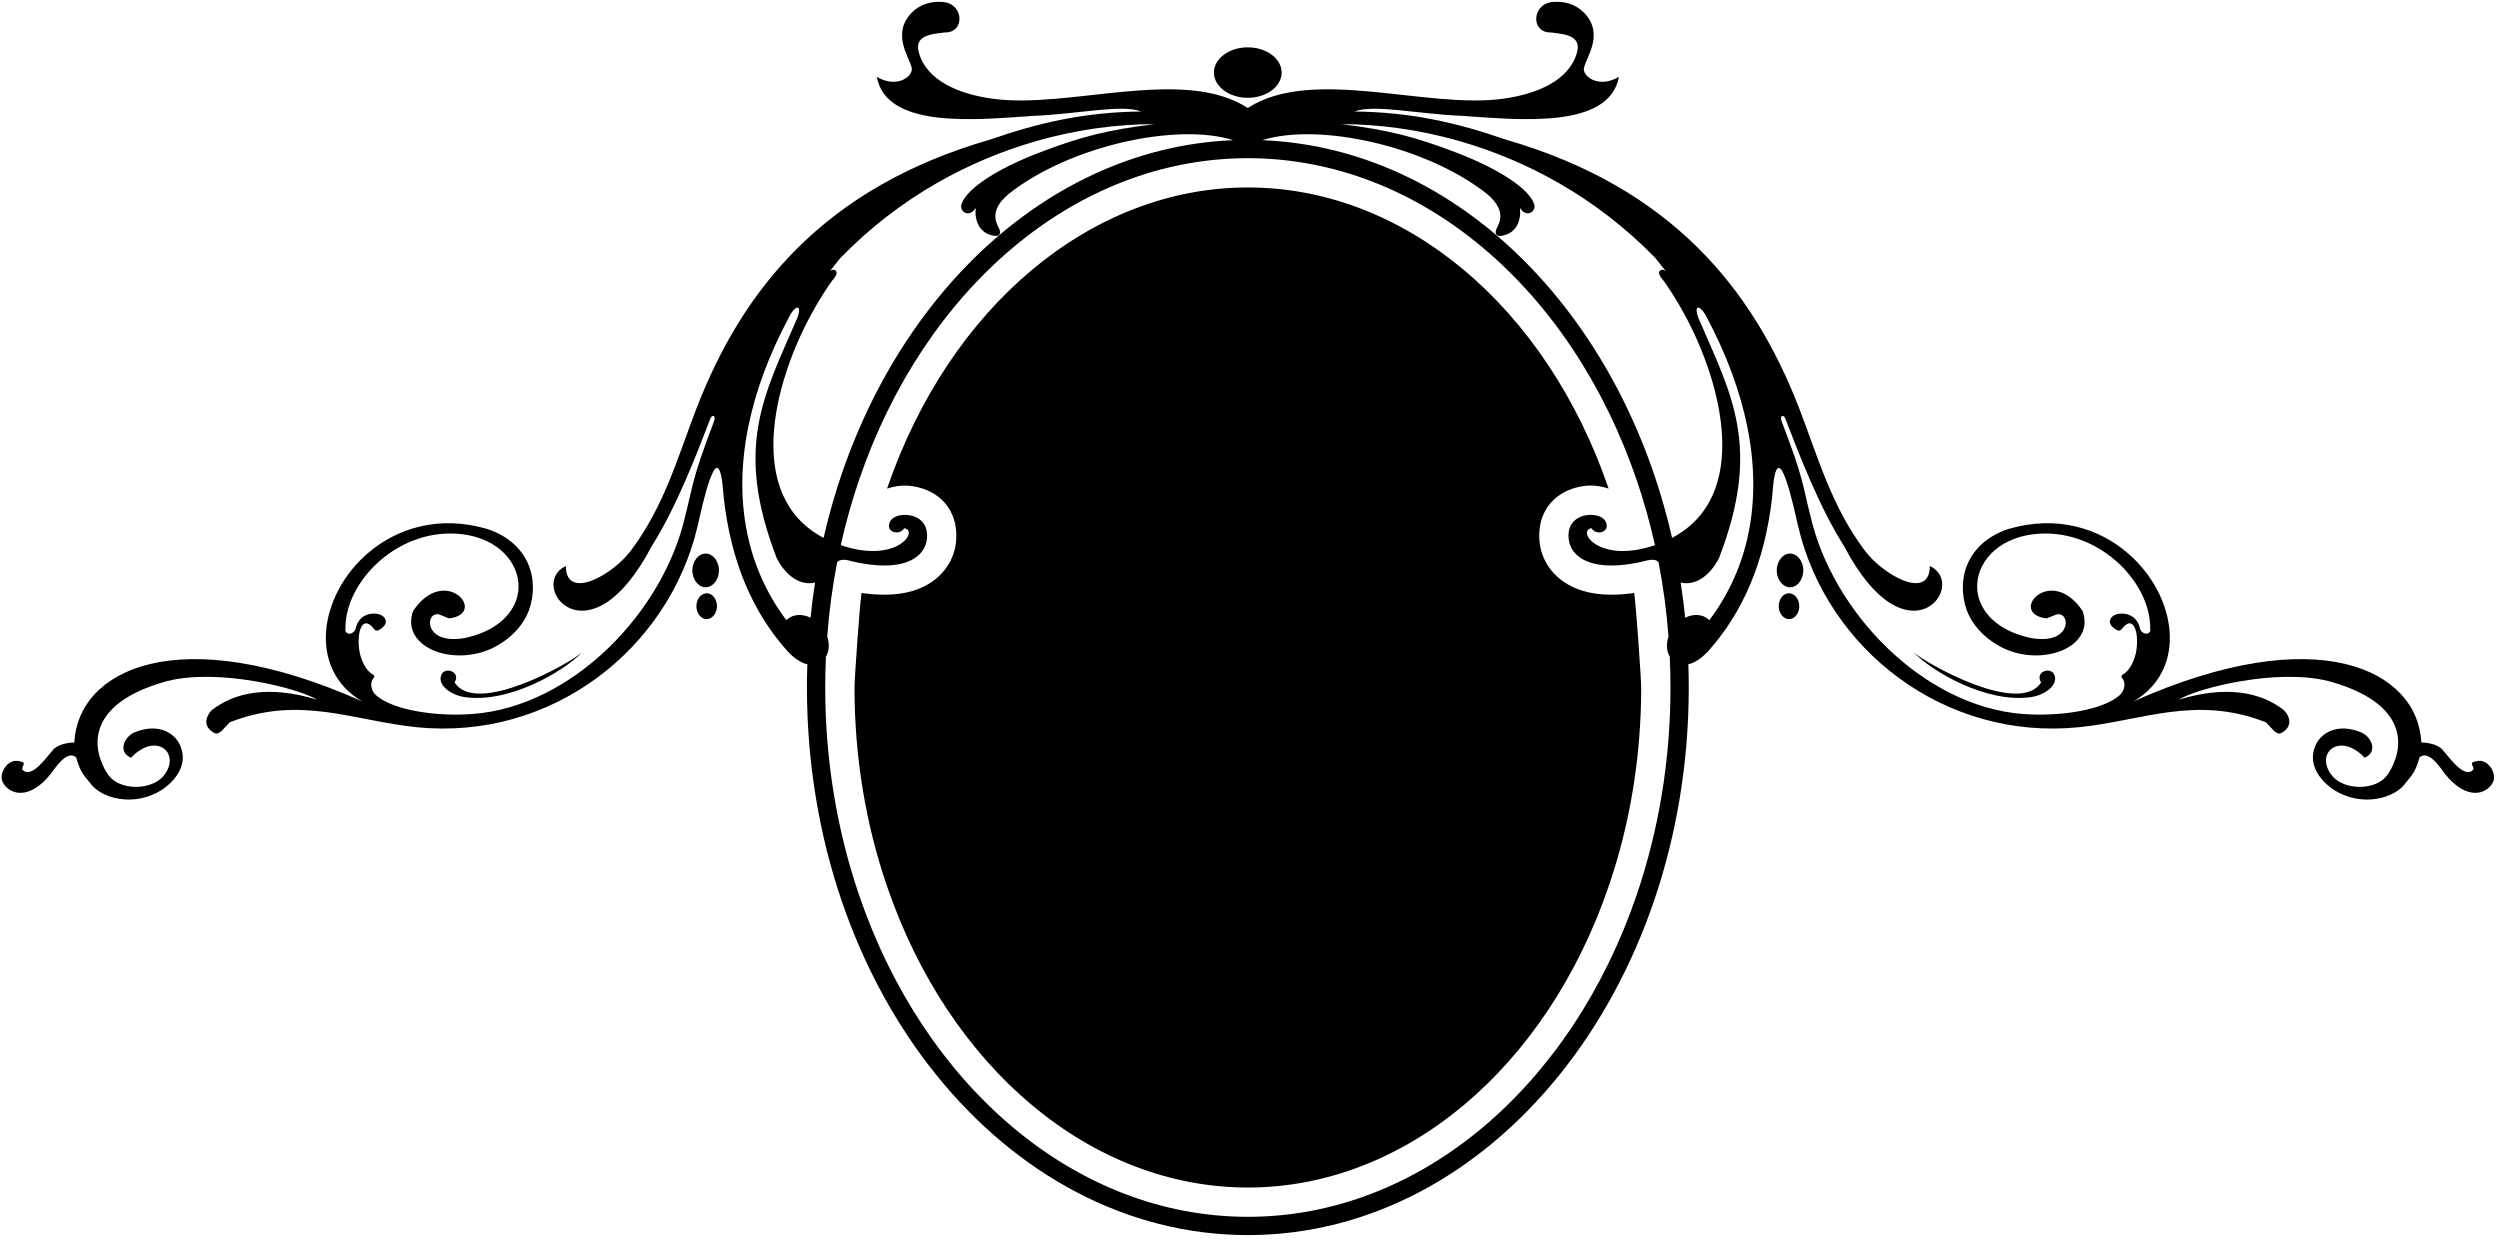 <?xml version="1.0" encoding="UTF-8"?>
<svg xmlns="http://www.w3.org/2000/svg" xmlns:xlink="http://www.w3.org/1999/xlink" width="492pt" height="244pt" viewBox="0 0 492 244" version="1.1">
<g id="surface1">
<path style=" stroke:none;fill-rule:nonzero;fill:rgb(0%,0%,0%);fill-opacity:1;" d="M 488.277 149.742 C 487.641 149.699 487.277 149.785 486.75 149.973 C 485.973 150.219 487.086 151.082 486.695 151.512 C 484.918 153.344 481.891 148.848 480.863 147.77 C 479.848 146.285 477.098 146.102 476.523 146.137 C 475.836 131.898 456.199 121.836 419.898 138.016 C 430.676 131.707 428.324 117.195 418.883 108.977 C 413.16 103.98 404.828 101.285 395.188 104.121 C 387.047 106.887 384.938 114.004 387.047 120.078 C 388.074 122.828 390.215 125.219 392.965 126.859 C 400.91 131.727 412.523 127.711 409.855 120.238 C 403.551 110.879 394.992 120.77 402.77 121.703 L 404.355 121.07 C 407.465 119.59 408.301 127.164 399.547 125.535 C 392.465 123.98 389.215 119.746 389.102 115.602 C 388.992 110.836 392.965 106.039 400.105 105.145 C 412.523 103.59 423.219 114.262 423.16 123.621 C 423.438 124.973 421.688 125.117 421.16 123.75 C 420.66 121.129 418.273 120.367 416.41 120.93 C 415.273 121.316 414.355 122.785 416.605 123.996 C 417.328 124.34 417.551 123.766 417.883 123.418 C 418.605 122.586 419.246 122.496 419.688 122.914 C 420.551 123.68 420.828 126.227 420.328 128.602 C 419.883 130.375 419.051 132.074 417.633 132.836 C 417.438 132.965 417.469 133.227 417.633 133.426 C 418.469 134.422 418.078 135.945 417.188 136.781 C 413.801 139.836 405.133 141.047 398.133 140.512 C 378.438 139.027 360.602 120.383 356.293 101.531 C 354.766 95.641 355.102 94.562 350.711 83.129 C 350.129 81.66 350.961 81.602 351.293 82.234 C 354.016 89.277 357.961 99.688 362.934 107.508 C 375.379 131.238 387.547 115.082 379.797 111.383 C 379.77 118.352 370.574 113.137 367.02 108.387 C 360.352 99.547 357.711 89.723 354.016 80.191 C 344.961 56.891 328.93 36.863 296.234 27.445 C 286.676 24.117 277.566 22.059 266.562 21.945 C 270.426 20.461 278.953 22.449 287.871 22.809 C 298.289 23.484 316.707 25.602 318.598 15.133 C 314.457 17.523 311.457 14.902 311.707 13.449 C 312.066 11.375 315.875 6.711 311.707 2.477 C 310.066 0.789 307.707 0.145 305.402 0.414 C 301.43 0.863 301.234 6.492 305.234 6.391 C 308.262 6.723 311.234 7.113 310.348 10.352 C 308.816 15.883 302.398 18.531 295.816 19.426 C 280.785 21.527 258.258 13.004 245.562 21.254 C 232.867 13.004 210.363 21.527 195.336 19.426 C 188.75 18.531 182.359 15.883 180.836 10.352 C 179.914 7.113 182.891 6.723 185.918 6.391 C 189.918 6.492 189.723 0.863 185.75 0.414 C 183.445 0.145 181.086 0.789 179.445 2.477 C 175.305 6.711 179.082 11.375 179.445 13.449 C 179.695 14.902 176.695 17.523 172.555 15.133 C 174.445 25.602 192.863 23.484 203.281 22.809 C 212.227 22.449 220.727 20.461 224.59 21.945 C 213.586 22.059 204.473 24.117 194.945 27.445 C 162.219 36.863 146.191 56.891 137.137 80.191 C 133.441 89.723 130.801 99.547 124.133 108.387 C 120.578 113.137 111.383 118.352 111.355 111.383 C 103.605 115.082 115.77 131.238 128.246 107.508 C 133.191 99.688 137.137 89.277 139.855 82.234 C 140.191 81.602 141.023 81.66 140.441 83.129 C 136.078 94.562 136.383 95.641 134.855 101.531 C 130.578 120.383 112.715 139.027 93.02 140.512 C 86.02 141.047 77.352 139.836 73.961 136.781 C 73.074 135.945 72.684 134.422 73.52 133.426 C 73.684 133.227 73.711 132.965 73.52 132.836 C 72.102 132.074 71.266 130.375 70.824 128.602 C 70.324 126.227 70.602 123.68 71.461 122.914 C 71.906 122.496 72.543 122.586 73.297 123.418 C 73.602 123.766 73.824 124.34 74.547 123.996 C 76.797 122.785 75.879 121.316 74.738 120.93 C 72.879 120.367 70.488 121.129 69.988 123.75 C 69.461 125.117 67.738 124.973 67.988 123.621 C 67.934 114.262 78.629 103.59 91.047 105.145 C 98.188 106.039 102.16 110.836 102.047 115.602 C 101.938 119.746 98.688 123.98 91.602 125.535 C 82.852 127.164 83.684 119.59 86.797 121.07 L 88.379 121.703 C 96.16 120.77 87.602 110.879 81.297 120.238 C 78.629 127.711 90.242 131.727 98.188 126.859 C 100.938 125.219 103.105 122.828 104.105 120.078 C 106.242 114.004 104.105 106.887 95.965 104.121 C 86.324 101.285 78.02 103.98 72.266 108.977 C 62.824 117.195 60.473 131.707 71.254 138.016 C 34.953 121.836 15.316 131.898 14.625 146.137 C 14.055 146.102 11.305 146.285 10.289 147.77 C 9.262 148.848 6.234 153.344 4.457 151.512 C 4.066 151.082 5.176 150.219 4.398 149.973 C 3.871 149.785 3.512 149.699 2.871 149.742 C 0.871 150.102 -0.184 152.68 0.566 153.977 C 1.762 156.336 5.762 157.676 10.039 152.234 C 11.93 149.512 13.621 147.883 14.984 149.051 C 15.816 152.074 16.621 152.695 17.652 153.988 C 19.93 157.301 26.539 158.844 31.848 155.445 C 34.625 153.586 37.32 150.172 35.234 146.242 C 34.207 144.355 31.234 142.152 26.375 144.168 C 24.207 145.25 23.262 148.113 25.82 149.121 C 25.902 149.137 25.984 148.648 27.539 147.652 C 31.516 145.02 35.234 148.418 32.43 152.391 C 30.375 155.258 25.152 155.559 22.457 153.629 C 21.152 152.738 20.316 150.953 19.762 149.41 C 18.207 144.945 19.012 137.82 32.93 134.031 C 43.18 131.469 58.711 135.43 62.406 137.703 C 52.988 134.824 46.152 136.207 41.598 139.82 C 39.043 142.828 42.18 144.371 42.543 144.371 C 43.125 144.344 43.652 143.852 43.902 143.535 L 45.211 142.152 C 59.043 136.711 69.656 141.895 82.047 143.117 C 108.465 145.781 131.551 127.855 137.273 103.605 C 137.801 101.301 138.746 96.938 139.719 94.305 C 140.828 91.266 141.914 90.5 142.387 97.527 C 143.801 110.805 148.301 120.555 154.691 127.824 C 155.773 129.078 157.305 130.391 158.887 130.734 C 158.832 132.246 158.805 133.773 158.805 135.301 C 158.805 194.812 197.668 243.066 245.59 243.066 C 293.484 243.066 332.348 194.812 332.348 135.301 C 332.348 133.773 332.32 132.246 332.266 130.734 C 333.848 130.391 335.375 129.078 336.461 127.824 C 342.848 120.555 347.348 110.805 348.793 97.527 C 349.238 90.5 350.348 91.266 351.434 94.305 C 352.406 96.938 353.352 101.301 353.879 103.605 C 359.602 127.855 382.688 145.781 409.105 143.117 C 421.496 141.895 432.105 136.711 445.941 142.152 L 447.246 143.535 C 447.496 143.852 448.023 144.344 448.609 144.371 C 448.969 144.371 452.109 142.828 449.555 139.82 C 444.996 136.207 438.164 134.824 428.746 137.703 C 432.441 135.43 447.969 131.469 458.219 134.031 C 472.141 137.82 472.945 144.945 471.391 149.41 C 470.832 150.953 470 152.738 468.695 153.629 C 466 155.559 460.777 155.258 458.746 152.391 C 455.914 148.418 459.637 145.02 463.609 147.652 C 465.164 148.648 465.25 149.137 465.332 149.121 C 467.887 148.113 466.945 145.25 464.777 144.168 C 459.914 142.152 456.941 144.355 455.914 146.242 C 453.832 150.172 456.527 153.586 459.305 155.445 C 464.609 158.844 471.25 157.301 473.5 153.988 C 474.527 152.695 475.332 152.074 476.168 149.051 C 477.555 147.883 479.223 149.512 481.113 152.234 C 485.418 157.676 489.391 156.336 490.586 153.977 C 491.336 152.68 490.277 150.102 488.277 149.742 Z M 159.512 121.562 C 157.941 120.797 156.211 120.828 155.016 121.82 C 154.93 121.895 154.844 121.949 154.758 122.051 C 150.812 116.797 148.277 110.992 147.039 104.859 C 144.332 91.668 147.527 76.938 155.246 62.48 C 156.516 59.902 157.926 59.871 156.918 62.551 C 150.438 77.629 144.359 87.809 152.855 109.84 C 154.785 113.586 157.738 115.312 160.402 114.637 C 160.043 116.91 159.754 119.23 159.512 121.562 Z M 159.652 61.859 C 161.008 59.34 163.023 56.086 164.32 54.547 C 165.184 53.266 164.117 52.73 163.34 53.336 L 165.387 50.773 C 177.164 38.676 190.871 31.535 203.805 27.805 C 212.129 25.398 220.133 24.434 227.188 24.434 C 217.914 25.574 212.676 26.91 204.496 30.051 C 196.43 33.133 190.324 37.02 189.23 40.145 C 188.715 41.602 190.758 43.023 192.023 40.91 C 191.766 43.312 192.629 45.879 195.566 46.395 C 196.605 46.582 197.266 46.105 196.43 44.578 C 195.105 42.074 196.371 39.957 198.531 38.145 C 210.688 28.566 231.824 24.117 242.695 27.59 C 204.277 29.145 172.152 61.746 162.086 105.852 C 146.562 97.672 152.18 75.539 159.652 61.859 Z M 322.113 176.078 C 309.281 213.75 279.547 239.469 245.578 239.469 C 211.609 239.469 181.871 213.75 169.043 176.078 C 164.781 163.566 162.402 149.785 162.402 135.301 C 162.402 133.254 162.445 131.223 162.547 129.207 C 163.195 128.141 163.281 126.688 162.793 125.277 C 163.168 120.281 163.828 115.398 164.75 110.645 C 165.629 109.695 167.227 110.402 168.32 110.617 C 179.699 113.035 183.039 108.43 182.379 104.539 C 181.742 100.641 176.184 100.684 175.203 102.566 C 174.602 103.734 175.117 104.453 175.926 104.699 C 176.531 104.93 177.598 104.672 177.914 103.965 C 180.82 104.281 176.961 110.617 166.621 107.652 C 166.219 107.535 165.832 107.422 165.457 107.289 C 166.438 102.914 167.633 98.652 169.043 94.52 C 181.871 56.848 211.609 31.133 245.578 31.133 C 279.547 31.133 309.281 56.848 322.113 94.52 C 323.523 98.652 324.719 102.914 325.699 107.289 C 325.324 107.422 324.934 107.535 324.531 107.652 C 314.191 110.617 310.332 104.281 313.242 103.965 C 313.559 104.672 314.625 104.93 315.23 104.699 C 316.035 104.453 316.555 103.734 315.949 102.566 C 314.969 100.684 309.41 100.641 308.75 104.539 C 308.113 108.43 311.457 113.035 322.832 110.617 C 323.926 110.402 325.523 109.695 326.402 110.645 C 327.324 115.398 327.988 120.281 328.359 125.277 C 327.871 126.688 327.957 128.141 328.605 129.207 C 328.707 131.223 328.75 133.254 328.75 135.301 C 328.75 149.785 326.375 163.566 322.113 176.078 Z M 248.43 27.59 C 259.312 24.117 280.469 28.566 292.621 38.145 C 294.781 39.957 296.047 42.074 294.723 44.578 C 293.891 46.105 294.551 46.582 295.59 46.395 C 298.523 45.879 299.391 43.312 299.129 40.91 C 300.398 43.023 302.441 41.602 301.922 40.145 C 300.828 37.02 294.723 33.133 286.66 30.051 C 278.48 26.91 273.238 25.574 263.965 24.434 C 270.992 24.434 279.027 25.398 287.352 27.805 C 300.281 31.535 313.992 38.676 325.77 50.773 L 327.812 53.336 C 327.035 52.73 325.973 53.266 326.836 54.547 C 328.133 56.086 330.148 59.34 331.5 61.859 C 338.973 75.539 344.59 97.672 329.066 105.852 C 319.004 61.746 286.859 29.129 248.43 27.59 Z M 344.113 104.859 C 342.879 110.992 340.344 116.797 336.395 122.051 C 336.309 121.949 336.223 121.895 336.137 121.82 C 334.941 120.828 333.215 120.797 331.645 121.562 C 331.398 119.23 331.113 116.91 330.754 114.637 C 333.414 115.312 336.367 113.586 338.297 109.84 C 346.793 87.809 340.715 77.629 334.238 62.551 C 333.23 59.871 334.609 59.902 335.906 62.48 C 343.598 76.938 346.793 91.668 344.113 104.859 "/>
<path style=" stroke:none;fill-rule:nonzero;fill:rgb(0%,0%,0%);fill-opacity:1;" d="M 321.609 116.695 C 320.023 116.926 318.539 117.039 317.129 117.039 C 315.145 117.039 313.285 116.809 311.57 116.305 C 306.055 114.664 302.918 110.344 302.918 105.465 C 302.918 104.828 302.961 104.195 303.062 103.59 C 304.098 97.383 309.727 95.555 313.039 95.555 C 313.918 95.555 315.23 95.684 316.582 96.16 C 304.27 60.234 276.336 36.891 245.578 36.891 C 214.82 36.891 186.883 60.234 174.57 96.16 C 175.91 95.684 177.223 95.57 178.102 95.57 C 181.41 95.57 187.027 97.398 188.062 103.59 C 188.164 104.211 188.211 104.828 188.211 105.465 C 188.211 110.344 185.098 114.664 179.57 116.305 C 177.871 116.809 176.012 117.039 174.023 117.039 C 172.613 117.039 171.129 116.926 169.547 116.695 C 169.156 119.328 168.164 133.699 168.164 135.301 C 168.164 149.152 170.438 162.312 174.5 174.223 C 186.77 210.277 214.762 233.707 245.578 233.707 C 276.395 233.707 304.387 210.277 316.656 174.223 C 320.715 162.312 322.988 149.152 322.988 135.301 C 322.988 133.699 321.996 119.328 321.609 116.695 "/>
<path style=" stroke:none;fill-rule:nonzero;fill:rgb(0%,0%,0%);fill-opacity:1;" d="M 87.008 132.535 C 85.738 134.637 88.621 136.77 91.441 137.188 C 100.281 138.48 111.062 132.027 114.555 128.387 C 112.176 130.504 93.727 140.98 89.469 134.305 C 90.68 132.348 87.973 131.238 87.008 132.535 "/>
<path style=" stroke:none;fill-rule:nonzero;fill:rgb(0%,0%,0%);fill-opacity:1;" d="M 114.785 128.141 C 114.711 128.223 114.633 128.305 114.555 128.387 C 114.672 128.285 114.746 128.203 114.785 128.141 "/>
<path style=" stroke:none;fill-rule:nonzero;fill:rgb(0%,0%,0%);fill-opacity:1;" d="M 376.602 128.387 C 376.52 128.305 376.441 128.223 376.371 128.141 C 376.406 128.203 376.484 128.285 376.602 128.387 "/>
<path style=" stroke:none;fill-rule:nonzero;fill:rgb(0%,0%,0%);fill-opacity:1;" d="M 376.602 128.387 C 380.09 132.027 390.871 138.48 399.715 137.188 C 402.535 136.77 405.414 134.637 404.148 132.535 C 403.184 131.238 400.477 132.348 401.684 134.305 C 397.426 140.98 378.977 130.504 376.602 128.387 "/>
<path style=" stroke:none;fill-rule:nonzero;fill:rgb(0%,0%,0%);fill-opacity:1;" d="M 245.562 19.25 C 249.234 19.25 252.23 17.02 252.23 14.281 C 252.23 11.547 249.234 9.316 245.562 9.316 C 241.891 9.316 238.895 11.547 238.895 14.281 C 238.895 17.02 241.891 19.25 245.562 19.25 "/>
<path style=" stroke:none;fill-rule:nonzero;fill:rgb(0%,0%,0%);fill-opacity:1;" d="M 138.516 108.977 C 137.09 109.234 136.082 110.922 136.281 112.734 C 136.527 114.578 137.84 115.801 139.234 115.543 C 140.66 115.281 141.668 113.598 141.469 111.785 C 141.223 109.941 139.91 108.719 138.516 108.977 "/>
<path style=" stroke:none;fill-rule:nonzero;fill:rgb(0%,0%,0%);fill-opacity:1;" d="M 352.641 108.977 C 351.242 108.719 349.934 109.941 349.688 111.785 C 349.484 113.598 350.492 115.281 351.922 115.543 C 353.316 115.801 354.629 114.578 354.871 112.734 C 355.074 110.922 354.066 109.234 352.641 108.977 "/>
<path style=" stroke:none;fill-rule:nonzero;fill:rgb(0%,0%,0%);fill-opacity:1;" d="M 138.805 116.781 C 137.695 116.98 136.914 118.277 137.074 119.676 C 137.246 121.07 138.27 122.023 139.352 121.82 C 140.461 121.617 141.234 120.324 141.078 118.926 C 140.906 117.531 139.883 116.578 138.805 116.781 "/>
<path style=" stroke:none;fill-rule:nonzero;fill:rgb(0%,0%,0%);fill-opacity:1;" d="M 352.352 116.781 C 351.27 116.578 350.25 117.531 350.078 118.926 C 349.918 120.324 350.695 121.617 351.805 121.82 C 352.883 122.023 353.906 121.07 354.078 119.676 C 354.238 118.277 353.461 116.98 352.352 116.781 "/>
</g>
</svg>
